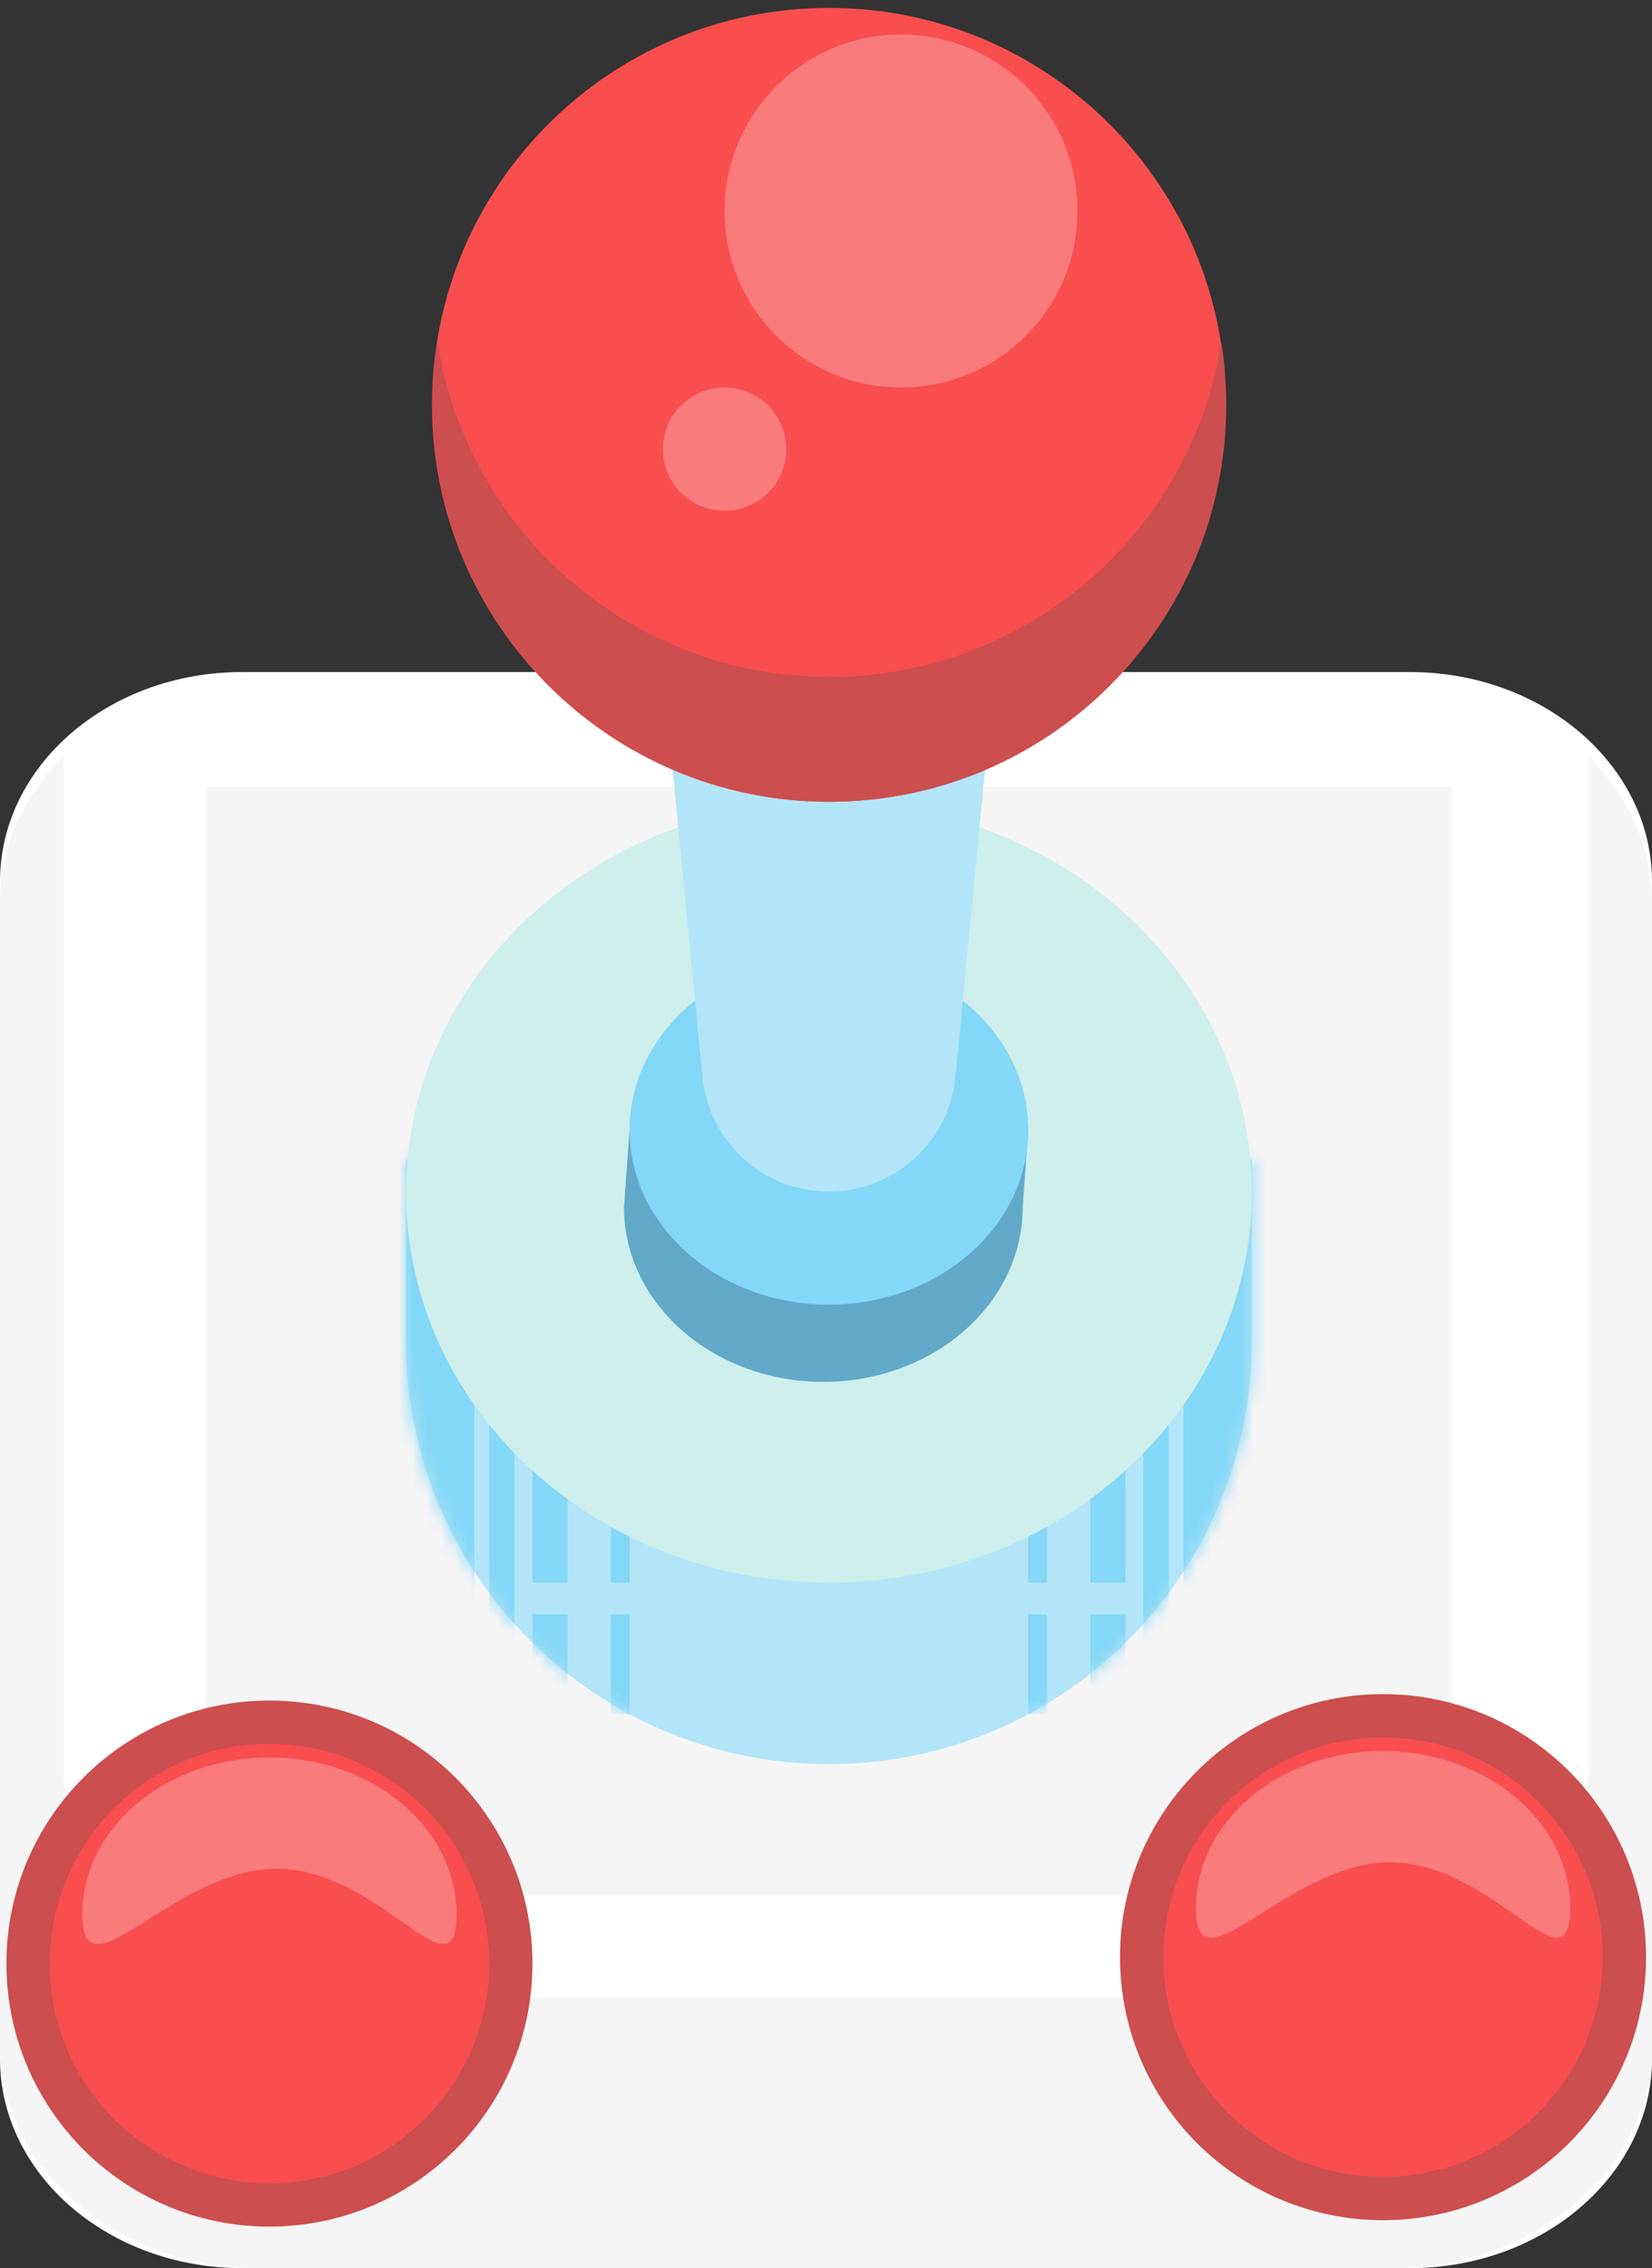 <svg width="118" height="162" viewBox="0 0 118 162" fill="none" xmlns="http://www.w3.org/2000/svg">
<rect x="0" y="0" width="118" height="162" fill="#333333" stroke="none"/>
<g clip-path="url(#clip0_4_7)">
<path d="M100.7 162H17.299C7.745 162 0 155.302 0 147.04V62.96C0 54.697 7.745 48 17.299 48H100.7C110.255 48 118 54.697 118 62.96V147.04C118 155.302 110.255 162 100.7 162Z" fill="white"/>
<path d="M118 64.449V146.062C118 154.871 109.704 162 99.488 162H18.513C8.283 162 0 154.871 0 146.062V64.449C0 60.44 1.706 56.801 4.542 54V126.745C4.542 135.54 12.839 142.682 23.056 142.682H94.931C105.162 142.682 113.444 135.54 113.444 126.745V54C116.281 56.801 118 60.44 118 64.449Z" fill="#F5F5F5"/>
<path d="M103.68 135.395H14.736V56.201H103.68V135.395Z" fill="#F5F5F5"/>
<path d="M117.575 139.788C117.575 150.164 109.163 158.576 98.787 158.576C88.412 158.576 80 150.164 80 139.788C80 129.412 88.412 121 98.787 121C109.163 121 117.575 129.412 117.575 139.788Z" fill="#CC4E4E"/>
<path d="M114.483 139.788C114.483 148.457 107.455 155.484 98.787 155.484C90.118 155.484 83.092 148.457 83.092 139.788C83.092 131.12 90.118 124.092 98.787 124.092C107.455 124.092 114.483 131.12 114.483 139.788Z" fill="#F84E4E"/>
<path d="M112.154 136.293C112.154 142.492 106.697 133.011 99.314 133.011C91.933 133.011 85.421 142.492 85.421 136.293C85.421 130.095 91.405 125.069 98.787 125.069C106.17 125.069 112.154 130.095 112.154 136.293Z" fill="#FA7B7B"/>
<path d="M38.033 140.247C38.033 150.623 29.621 159.035 19.245 159.035C8.869 159.035 0.458 150.623 0.458 140.247C0.458 129.871 8.869 121.459 19.245 121.459C29.621 121.459 38.033 129.871 38.033 140.247Z" fill="#CC4E4E"/>
<path d="M34.941 140.247C34.941 148.916 27.913 155.943 19.245 155.943C10.576 155.943 3.549 148.916 3.549 140.247C3.549 131.579 10.576 124.551 19.245 124.551C27.913 124.551 34.941 131.579 34.941 140.247Z" fill="#F84E4E"/>
<path d="M32.612 136.752C32.612 142.951 27.155 133.469 19.772 133.469C12.391 133.469 5.879 142.951 5.879 136.752C5.879 130.553 11.863 125.528 19.245 125.528C26.628 125.528 32.612 130.553 32.612 136.752Z" fill="#FA7B7B"/>
<path d="M29.005 95.799C29.005 112.479 42.528 126.001 59.208 126.001C75.889 126.001 89.411 112.479 89.411 95.799V82.837H29.005V95.799Z" fill="#B3E5F8"/>
<mask id="mask0_4_7" style="mask-type:luminance" maskUnits="userSpaceOnUse" x="29" y="82" width="61" height="45">
<path d="M29.008 95.799C29.008 112.479 42.531 126.001 59.211 126.001C75.891 126.001 89.413 112.479 89.413 95.799V82.837H29.008V95.799Z" fill="white"/>
</mask>
<g mask="url(#mask0_4_7)">
<path d="M33.881 115.3H24.605V81.767H33.881V115.3Z" fill="#83D7F7"/>
<path d="M40.54 113.04H38.033V97.463H40.54V113.04Z" fill="#83D7F7"/>
<path d="M40.54 127.428H38.033V115.3H40.54V127.428Z" fill="#83D7F7"/>
<path d="M36.748 124.336H34.941V94.015H36.748V124.336Z" fill="#83D7F7"/>
<path d="M44.969 113.04H43.631V105.905H44.969V113.04Z" fill="#83D7F7"/>
<path d="M44.969 122.439H43.631V115.3H44.969V122.439Z" fill="#83D7F7"/>
<path d="M84.536 115.3H93.811V81.767H84.536V115.3Z" fill="#83D7F7"/>
<path d="M77.877 113.04H80.384V97.463H77.877V113.04Z" fill="#83D7F7"/>
<path d="M77.877 127.428H80.384V115.3H77.877V127.428Z" fill="#83D7F7"/>
<path d="M81.668 124.336H83.476V94.015H81.668V124.336Z" fill="#83D7F7"/>
<path d="M73.448 113.04H74.785V105.905H73.448V113.04Z" fill="#83D7F7"/>
<path d="M73.448 122.439H74.785V115.3H73.448V122.439Z" fill="#83D7F7"/>
</g>
<path d="M89.411 85.156C89.411 100.556 75.889 113.04 59.208 113.04C42.528 113.04 29.005 100.556 29.005 85.156C29.005 69.756 42.528 57.272 59.208 57.272C75.889 57.272 89.411 69.756 89.411 85.156Z" fill="#CEEFEC"/>
<path d="M44.569 86.228C44.569 93.116 50.944 98.699 58.809 98.699C66.673 98.699 73.048 93.116 73.048 86.228L73.448 80.712H44.969L44.569 86.228Z" fill="#62A9C9"/>
<path d="M73.448 80.712C73.448 87.599 67.072 93.183 59.208 93.183C51.344 93.183 44.969 87.599 44.969 80.712C44.969 73.824 51.344 68.241 59.208 68.241C67.072 68.241 73.448 73.824 73.448 80.712Z" fill="#83D7F7"/>
<path d="M73.844 18.917L70.889 49.481L68.251 76.892C67.793 81.557 63.884 85.111 59.204 85.111C54.537 85.111 50.613 81.557 50.171 76.892L47.517 49.481L44.564 18.917H73.844Z" fill="#B3E5F8"/>
<path d="M73.844 18.917L70.889 49.481C67.323 51.108 63.371 52.007 59.204 52.007C55.037 52.007 51.071 51.108 47.517 49.481L44.564 18.917H73.844Z" fill="#62A9C9"/>
<path d="M87.557 28.915C87.557 44.571 74.865 57.264 59.208 57.264C43.551 57.264 30.859 44.571 30.859 28.915C30.859 13.257 43.551 0.564 59.208 0.564C74.865 0.564 87.557 13.257 87.557 28.915Z" fill="#F84E4E"/>
<path d="M87.589 28.917C87.589 44.571 74.904 57.269 59.236 57.269C43.584 57.269 30.899 44.571 30.899 28.917C30.899 27.404 31.012 25.907 31.255 24.465C33.381 37.992 45.096 48.352 59.236 48.352C73.392 48.352 85.107 37.992 87.232 24.465C87.475 25.907 87.589 27.404 87.589 28.917Z" fill="#CC4E4E"/>
<path d="M76.965 15.071C76.965 22.032 71.321 27.676 64.36 27.676C57.4 27.676 51.756 22.032 51.756 15.071C51.756 8.111 57.4 2.467 64.36 2.467C71.321 2.467 76.965 8.111 76.965 15.071Z" fill="#FA7B7B"/>
<path d="M56.16 32.079C56.16 34.511 54.188 36.481 51.756 36.481C49.324 36.481 47.353 34.511 47.353 32.079C47.353 29.647 49.324 27.676 51.756 27.676C54.188 27.676 56.16 29.647 56.16 32.079Z" fill="#FA7B7B"/>
</g>
<defs>
<clipPath id="clip0_4_7">
<rect width="118" height="162" fill="white"/>
</clipPath>
</defs>
</svg>
